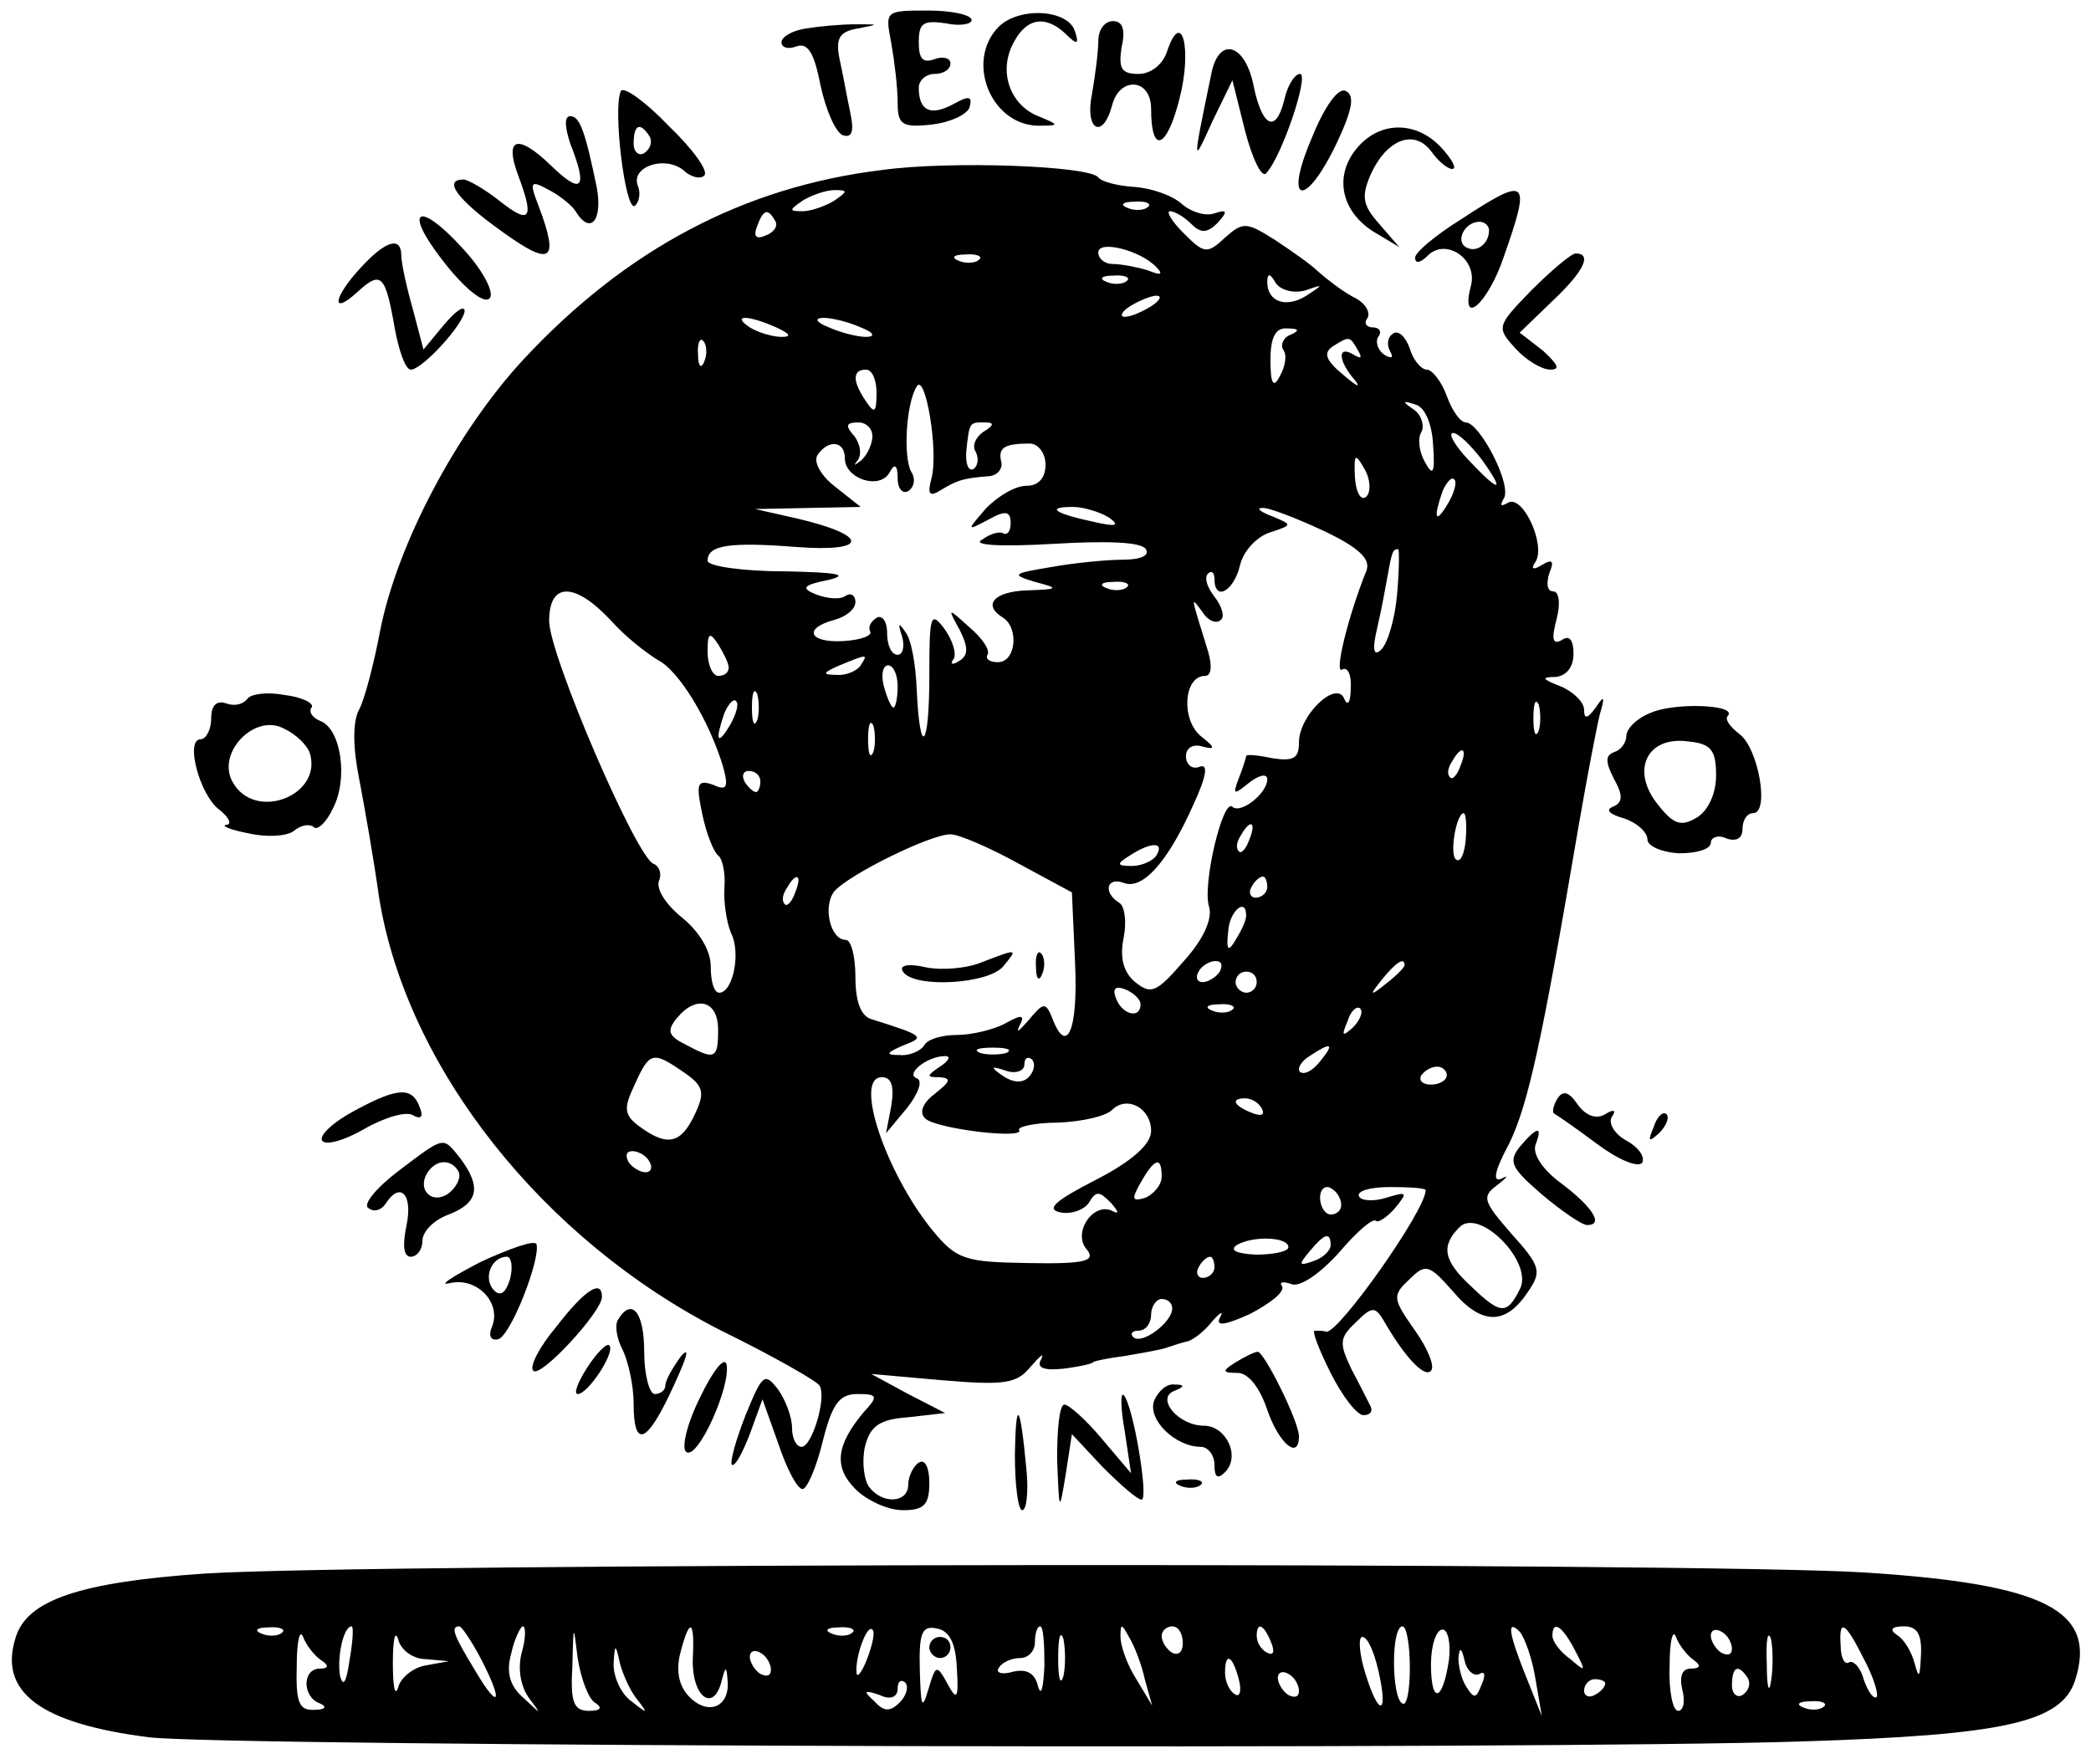 <?xml version="1.0" standalone="no"?>
<!DOCTYPE svg PUBLIC "-//W3C//DTD SVG 20010904//EN"
 "http://www.w3.org/TR/2001/REC-SVG-20010904/DTD/svg10.dtd">
<svg version="1.0" xmlns="http://www.w3.org/2000/svg"
 width="198pt" height="167pt" viewBox="0 0 198 167"
 preserveAspectRatio="xMidYMid meet">

<g transform="translate(0,167) scale(0.1,-0.1)"
fill="#000000" stroke="none">
<path d="M844 1629 c3 -17 6 -42 6 -56 0 -21 4 -24 32 -21 17 2 33 9 36 16 3
11 0 12 -16 3 -21 -11 -32 -6 -32 16 0 7 7 13 15 13 8 0 15 4 15 10 0 5 -7 7
-15 4 -11 -4 -15 0 -15 16 0 18 4 21 25 18 14 -3 25 -1 25 3 0 5 -19 9 -41 9
-41 0 -41 0 -35 -31z"/>
<path d="M946 1645 c-33 -33 -7 -96 40 -94 17 0 17 1 -3 9 -27 11 -38 43 -23
70 12 23 30 26 49 8 11 -11 13 -10 9 2 -6 21 -52 24 -72 5z"/>
<path d="M763 1643 c-13 -2 -23 -8 -23 -13 0 -5 6 -7 14 -4 11 4 17 -6 23 -37
5 -23 14 -44 21 -47 9 -3 11 4 7 22 -3 14 -7 37 -10 50 -4 20 0 26 17 29 21 4
21 4 -2 4 -14 0 -35 -2 -47 -4z"/>
<path d="M1040 1631 c0 -10 -3 -33 -6 -50 -7 -34 10 -44 19 -11 7 28 37 26 37
-3 0 -44 15 -38 27 10 12 47 2 86 -12 44 -4 -12 -15 -21 -27 -21 -16 0 -19 5
-16 25 4 17 1 25 -8 25 -8 0 -14 -8 -14 -19z"/>
<path d="M1147 1600 c-18 -87 -18 -87 1 -45 l19 39 12 -48 c7 -27 16 -45 20
-40 15 16 41 94 32 94 -5 0 -12 -11 -15 -25 -8 -32 -21 -25 -29 14 -8 40 -33
47 -40 11z"/>
<path d="M588 1584 c-8 -16 4 -114 13 -109 4 3 6 12 3 19 -7 18 25 29 43 15 7
-7 17 -9 20 -5 4 4 -11 25 -34 47 -22 23 -42 37 -45 33z m27 -43 c3 -5 1 -12
-5 -16 -5 -3 -10 1 -10 9 0 18 6 21 15 7z"/>
<path d="M1242 1539 c-27 -63 -6 -67 24 -4 15 32 17 45 8 49 -7 3 -20 -15 -32
-45z"/>
<path d="M540 1534 c17 -43 11 -49 -18 -21 -32 31 -45 27 -31 -10 15 -40 11
-46 -17 -24 -15 12 -31 21 -35 21 -20 0 -6 -19 36 -49 47 -34 55 -29 35 24 -9
23 -8 25 10 15 10 -5 22 -15 25 -20 14 -23 26 -9 20 23 -11 53 -16 67 -25 67
-6 0 -5 -11 0 -26z"/>
<path d="M1286 1531 c-23 -26 -17 -60 14 -80 l25 -15 -19 22 c-16 18 -17 26
-8 47 15 33 41 43 57 22 7 -10 16 -17 20 -17 5 0 0 9 -10 20 -23 25 -57 26
-79 1z"/>
<path d="M835 1509 c-131 -16 -242 -75 -339 -179 -64 -69 -120 -176 -136 -257
-6 -32 -15 -66 -20 -75 -6 -11 -6 -35 0 -65 5 -26 14 -77 19 -113 26 -161 155
-324 324 -410 49 -24 91 -48 93 -52 7 -11 -7 -58 -17 -58 -5 0 -9 8 -9 18 0
10 -6 26 -13 36 -13 17 -15 15 -31 -24 -9 -23 -15 -44 -13 -47 3 -2 10 11 17
29 l12 33 15 -42 c8 -24 18 -43 23 -43 4 0 13 20 19 45 9 36 16 45 33 45 19 0
20 -2 6 -17 -26 -31 -29 -52 -8 -73 11 -11 31 -20 45 -20 20 0 25 5 25 26 0
14 -4 23 -10 19 -5 -3 -10 -13 -10 -21 0 -17 -24 -19 -37 -2 -5 7 -7 24 -4 38
5 20 14 26 41 28 l35 4 -35 18 -35 19 68 -6 c59 -5 70 -3 83 13 9 10 13 14 10
7 -5 -8 2 -11 21 -9 16 2 28 5 28 6 0 1 14 4 30 6 17 3 35 6 40 8 6 2 15 5 20
6 6 2 16 10 23 19 8 9 11 10 7 3 -4 -8 5 -7 29 4 19 10 33 21 30 26 -3 4 1 5
9 2 8 -3 27 10 45 30 16 19 32 33 35 30 2 -2 10 3 18 12 12 15 12 16 -8 10
-12 -4 -24 -3 -26 1 -3 5 10 9 29 9 19 0 34 -1 34 -3 0 -19 -82 -135 -94 -134
-3 1 -8 1 -11 1 -3 0 4 -18 15 -40 11 -22 25 -40 31 -40 6 0 9 3 7 8 -2 4 -10
20 -18 35 -12 25 -12 30 4 45 15 15 18 15 26 2 20 -35 39 -55 45 -48 4 4 -3
21 -15 38 -21 30 -22 33 -6 48 16 16 19 15 42 -11 27 -32 50 -32 71 0 13 19
12 24 -16 55 -27 31 -28 35 -13 46 9 7 11 10 4 6 -9 -4 -7 7 7 33 18 37 31 96
66 302 8 46 17 93 20 105 5 17 4 18 -4 6 -8 -11 -11 -11 -11 -2 0 7 -10 17
-22 22 -18 7 -19 9 -5 9 10 1 17 9 17 22 0 13 -4 18 -11 13 -9 -5 -10 1 -5 20
4 15 2 26 -3 26 -6 0 -7 7 -4 17 5 12 3 14 -7 8 -8 -5 -11 -4 -6 3 10 16 -12
64 -26 56 -7 -4 -8 -3 -4 4 8 13 -23 72 -36 72 -5 0 -13 11 -18 25 -5 14 -14
25 -19 25 -5 0 -13 9 -16 20 -4 11 -11 18 -16 14 -5 -3 -6 -10 -3 -16 4 -7 2
-8 -5 -4 -6 4 -9 12 -6 17 4 5 1 9 -5 9 -6 0 -9 4 -5 9 3 6 -3 15 -14 20 -11
6 -25 17 -33 24 -7 7 -26 20 -41 30 -27 17 -30 17 -47 2 -17 -16 -20 -15 -39
4 -12 12 -17 21 -13 21 4 0 13 -5 20 -12 9 -9 15 -9 25 1 10 11 9 13 -3 9 -8
-3 -22 1 -31 9 -9 8 -29 15 -45 16 -16 1 -31 5 -34 9 -8 11 -140 16 -205 7z
m-45 -29 c-8 -5 -22 -10 -30 -10 -13 0 -13 1 0 10 8 5 22 10 30 10 13 0 13 -1
0 -10z m297 -6 c-3 -3 -12 -4 -19 -1 -8 3 -5 6 6 6 11 1 17 -2 13 -5z m-353
-13 c3 -5 -1 -11 -9 -14 -9 -4 -12 -1 -8 9 6 16 10 17 17 5z m361 -44 c7 -7 4
-8 -8 -3 -10 3 -25 6 -33 6 -8 0 -14 5 -14 11 0 12 40 2 55 -14z m-168 7 c-3
-3 -12 -4 -19 -1 -8 3 -5 6 6 6 11 1 17 -2 13 -5z m140 -20 c-3 -3 -12 -4 -19
-1 -8 3 -5 6 6 6 11 1 17 -2 13 -5z m169 -9 c17 6 18 6 1 -5 -19 -12 -37 -6
-37 13 0 9 3 8 8 -1 5 -7 17 -10 28 -7z m-146 -15 c-8 -5 -19 -10 -25 -10 -5
0 -3 5 5 10 8 5 20 10 25 10 6 0 3 -5 -5 -10z m-355 -20 c13 -6 15 -9 5 -9 -8
0 -22 4 -30 9 -18 12 -2 12 25 0z m80 0 c13 -5 14 -9 5 -9 -8 0 -24 4 -35 9
-13 5 -14 9 -5 9 8 0 24 -4 35 -9z m407 -7 c-6 -2 -10 -9 -7 -14 4 -5 2 -16
-3 -25 -6 -12 -9 -8 -9 15 0 22 5 31 16 30 11 0 12 -2 3 -6z m-555 -25 c-3 -8
-6 -5 -6 6 -1 11 2 17 5 13 3 -3 4 -12 1 -19z m619 10 c4 -7 3 -8 -4 -4 -16
10 -15 -6 1 -24 6 -8 2 -6 -11 5 -17 14 -19 21 -10 27 16 10 16 10 24 -4z
m-456 -40 c0 -19 -2 -20 -10 -8 -13 19 -13 30 0 30 6 0 10 -10 10 -22z m52
-81 c-4 -15 -2 -18 9 -11 15 9 20 11 44 13 9 0 15 7 13 14 -3 13 3 17 27 17 8
0 15 -9 15 -20 0 -13 -7 -20 -18 -20 -11 0 -27 -10 -38 -21 -19 -22 -19 -22 2
-11 16 9 21 8 21 -3 0 -8 -3 -12 -7 -10 -3 2 -12 0 -20 -6 -10 -5 15 -7 67 -4
50 3 84 2 88 -5 4 -6 -5 -10 -22 -10 -15 0 -46 -3 -68 -7 -36 -6 -38 -7 -15
-14 23 -6 23 -7 -7 -8 -32 -1 -43 -14 -23 -26 15 -10 12 -42 -5 -42 -8 0 -12
3 -10 7 3 4 -5 16 -17 26 -21 19 -21 19 -9 -3 8 -16 8 -24 -1 -29 -6 -4 -9 -3
-5 2 3 5 -1 18 -9 29 -13 17 -14 12 -14 -45 0 -69 -9 -79 -12 -12 -1 23 -5 47
-11 54 -6 9 -7 8 -3 -4 3 -10 1 -18 -4 -18 -6 0 -10 9 -10 21 0 11 -5 17 -10
14 -6 -4 -8 -9 -6 -13 2 -4 -9 -8 -25 -9 -33 -2 -39 12 -9 20 11 3 20 10 20
17 0 6 -4 9 -9 6 -5 -4 -17 -3 -28 1 -15 6 -13 9 12 14 20 5 7 7 -42 8 -40 0
-73 5 -73 10 0 15 21 18 85 13 68 -5 68 11 0 27 l-40 9 50 1 50 1 -24 19 c-13
10 -21 23 -17 30 10 15 26 14 26 -3 0 -19 32 -30 42 -14 5 10 8 8 8 -5 0 -10
5 -15 10 -12 6 4 7 12 3 18 -8 14 -5 65 5 81 8 14 21 -61 14 -87z m475 32 c2
-27 0 -31 -8 -16 -5 9 -7 22 -3 28 3 6 0 16 -7 21 -12 8 -11 9 1 5 9 -2 16
-18 17 -38z m-531 6 c-1 -8 -6 -18 -12 -22 -5 -4 -6 -4 -2 1 4 5 3 15 -3 23
-9 10 -8 13 4 13 8 0 14 -7 13 -15z m105 6 c-7 -5 -11 -13 -7 -19 3 -6 2 -13
-2 -16 -5 -3 -8 5 -7 17 3 28 3 27 18 27 9 0 8 -3 -2 -9z m472 -26 c23 -32 17
-32 -13 0 -13 14 -19 25 -14 25 5 0 17 -12 27 -25z m-109 -35 c-5 -5 -10 3
-11 18 -1 22 0 24 9 8 6 -10 6 -22 2 -26z m77 -7 c-12 -20 -14 -14 -5 12 4 9
9 14 11 11 3 -2 0 -13 -6 -23z m-321 -13 c11 -8 7 -9 -15 -4 -37 8 -45 14 -19
14 10 0 26 -5 34 -10z m202 -12 c34 -16 46 -27 42 -38 -18 -45 -31 -99 -23
-94 5 3 9 -5 8 -18 0 -13 -3 -17 -6 -10 -7 19 -43 -15 -43 -41 0 -15 -5 -18
-25 -15 -14 3 -25 4 -25 2 0 -1 -3 -11 -7 -21 -6 -16 -5 -16 10 -4 9 7 17 9
17 3 0 -13 -25 -33 -33 -26 -9 9 -29 -75 -22 -95 3 -11 -5 -30 -24 -51 -26
-30 -31 -32 -46 -20 -11 9 -15 23 -11 42 3 15 1 30 -4 33 -16 10 -12 25 4 19
18 -7 42 20 66 74 13 28 14 39 6 36 -7 -3 -13 2 -13 10 0 8 7 12 16 9 12 -3
12 -1 -2 10 -19 16 -16 57 4 57 6 0 7 9 3 23 -17 55 -17 53 -5 37 5 -8 13 -11
17 -7 4 3 1 13 -6 22 -7 9 -10 18 -6 22 3 3 6 1 6 -5 0 -22 18 -12 24 12 3 14
16 28 29 32 21 7 21 7 2 15 -11 4 -16 8 -10 8 5 1 31 -9 57 -21z m71 -60 c-2
-24 -9 -47 -15 -53 -7 -7 -9 -1 -4 20 4 17 8 39 10 50 4 23 5 25 10 25 1 0 1
-19 -1 -42z m-256 6 c-3 -3 -12 -4 -19 -1 -8 3 -5 6 6 6 11 1 17 -2 13 -5z
m-489 -31 c14 -16 35 -32 45 -38 20 -10 49 -58 62 -102 5 -19 3 -22 -10 -16
-15 5 -16 1 -10 -28 4 -19 11 -36 15 -39 4 -3 7 -16 6 -30 -1 -14 2 -33 6 -43
10 -19 2 -57 -11 -57 -5 0 -8 11 -8 25 0 15 -11 33 -27 46 -15 12 -25 27 -22
35 3 7 0 14 -5 16 -16 5 -99 198 -99 230 0 37 24 37 58 1z m112 -45 c0 -5 -4
-8 -10 -8 -5 0 -10 10 -10 23 0 18 2 19 10 7 5 -8 10 -18 10 -22z m125 2 c-3
-5 -14 -10 -23 -9 -14 0 -13 2 3 9 27 11 27 11 20 0z m35 -20 c0 -11 -2 -20
-4 -20 -2 0 -6 9 -9 20 -3 11 -1 20 4 20 5 0 9 -9 9 -20z m-133 -32 c-3 -7 -5
-2 -5 12 0 14 2 19 5 13 2 -7 2 -19 0 -25z m-26 -5 c-12 -20 -14 -14 -5 12 4
9 9 14 11 11 3 -2 0 -13 -6 -23z m766 -5 c-3 -7 -5 -2 -5 12 0 14 2 19 5 13 2
-7 2 -19 0 -25z m-630 -20 c-3 -7 -5 -2 -5 12 0 14 2 19 5 13 2 -7 2 -19 0
-25z m556 -13 c-3 -9 -8 -14 -10 -11 -3 3 -2 9 2 15 9 16 15 13 8 -4z m-663
-15 c0 -5 -2 -10 -4 -10 -3 0 -8 5 -11 10 -3 6 -1 10 4 10 6 0 11 -4 11 -10z
m668 -54 c-1 -14 -5 -23 -9 -20 -7 4 0 44 7 44 2 0 3 -11 2 -24z m-205 -1 c-3
-9 -8 -14 -10 -11 -3 3 -2 9 2 15 9 16 15 13 8 -4z m-218 -23 l50 -27 3 -67
c3 -64 -8 -89 -22 -51 -6 14 -8 14 -22 -3 -9 -10 -12 -13 -9 -6 6 11 3 12 -13
3 -11 -6 -32 -11 -46 -11 -14 0 -28 -4 -31 -10 -3 -5 -14 -10 -23 -9 -14 0
-13 2 3 9 21 8 21 9 -30 25 -10 3 -15 17 -15 40 0 19 -4 35 -9 35 -15 0 -22
32 -11 46 14 16 91 54 110 54 8 0 38 -13 65 -28z m130 8 c-3 -5 -14 -10 -23
-10 -15 0 -15 2 -2 10 20 13 33 13 25 0z m-342 -35 c-3 -9 -8 -14 -10 -11 -3
3 -2 9 2 15 9 16 15 13 8 -4z m447 5 c0 -5 -5 -10 -11 -10 -5 0 -7 5 -4 10 3
6 8 10 11 10 2 0 4 -4 4 -10z m-20 -27 c0 -5 -5 -15 -10 -23 -7 -12 -9 -10 -7
8 1 19 17 33 17 15z m-25 -53 c-3 -5 -11 -10 -16 -10 -6 0 -7 5 -4 10 3 6 11
10 16 10 6 0 7 -4 4 -10z m175 6 c0 -2 -8 -10 -17 -17 -16 -13 -17 -12 -4 4
13 16 21 21 21 13z m-140 -16 c0 -5 -4 -10 -10 -10 -5 0 -10 5 -10 10 0 6 5
10 10 10 6 0 10 -4 10 -10z m-110 -21 c0 -14 -17 -10 -23 5 -4 10 -1 13 9 9 7
-3 14 -9 14 -14z m-400 -24 c0 -28 -3 -29 -31 -14 -16 8 -18 13 -8 25 18 22
39 17 39 -11z m487 19 c-3 -3 -12 -4 -19 -1 -8 3 -5 6 6 6 11 1 17 -2 13 -5z
m114 -17 c-10 -9 -11 -8 -5 6 3 10 9 15 12 12 3 -3 0 -11 -7 -18z m-328 -24
c-7 -2 -19 -2 -25 0 -7 3 -2 5 12 5 14 0 19 -2 13 -5z m297 -8 c-7 -9 -15 -13
-19 -10 -3 3 1 10 9 15 21 14 24 12 10 -5z m-603 -10 c19 -13 21 -19 11 -40
-13 -28 -26 -31 -52 -12 -15 11 -16 17 -5 40 14 31 17 32 46 12z m243 5 c-13
-9 -13 -10 0 -10 11 -1 10 -4 -4 -15 -12 -9 -16 -18 -10 -24 10 -10 95 -20 89
-11 -2 3 15 7 37 7 23 1 45 6 51 12 14 14 37 2 37 -20 0 -12 -17 -28 -52 -46
-39 -20 -48 -28 -34 -31 10 -2 22 2 27 9 7 12 10 11 21 0 7 -8 8 -11 2 -8 -18
10 -39 -20 -25 -36 9 -11 -1 -14 -55 -13 -60 1 -68 3 -91 31 -44 54 -75 145
-48 145 9 0 12 -8 9 -27 l-5 -26 20 24 c11 14 15 26 9 28 -11 4 10 21 27 21 6
0 3 -5 -5 -10z m84 -10 c-6 -6 -15 -5 -24 1 -13 9 -12 10 3 5 9 -3 17 0 17 6
0 6 3 8 7 5 4 -4 2 -12 -3 -17z m396 2 c0 -5 -7 -9 -15 -9 -8 0 -12 4 -9 9 3
4 9 8 15 8 5 0 9 -4 9 -8z m-175 -32 c3 -6 -1 -7 -9 -4 -18 7 -21 14 -7 14 6
0 13 -4 16 -10z m-580 -50 c3 -5 2 -10 -4 -10 -5 0 -13 5 -16 10 -3 6 -2 10 4
10 5 0 13 -4 16 -10z m485 -14 c0 -8 -7 -16 -15 -20 -13 -4 -14 -2 -5 14 13
23 20 26 20 6z m170 -27 c0 -5 -4 -9 -10 -9 -5 0 -10 7 -10 16 0 8 5 12 10 9
6 -3 10 -10 10 -16z m169 -80 c-12 -24 -18 -24 -46 3 -26 24 -29 38 -11 56 19
19 71 -34 57 -59z m-219 40 c0 -4 -14 -7 -31 -7 -18 1 -25 4 -18 9 15 9 49 8
49 -2z m40 2 c0 -5 -7 -12 -16 -15 -14 -5 -15 -4 -4 9 14 17 20 19 20 6z
m-110 -21 c0 -5 -5 -10 -11 -10 -5 0 -7 5 -4 10 3 6 8 10 11 10 2 0 4 -4 4
-10z m-40 -39 c0 -13 -29 -35 -37 -27 -3 3 -1 6 5 6 7 0 12 7 12 15 0 8 5 15
10 15 6 0 10 -4 10 -9z"/>
<path d="M930 759 c-14 -6 -38 -8 -53 -5 -17 4 -26 2 -22 -4 10 -16 81 -12 95
5 14 17 14 17 -20 4z"/>
<path d="M981 754 c0 -11 3 -14 6 -6 3 7 2 16 -1 19 -3 4 -6 -2 -5 -13z"/>
<path d="M1383 1462 c-24 -15 -43 -31 -43 -36 0 -6 5 -5 12 2 17 17 47 -3 41
-28 -11 -41 16 -18 31 27 26 74 23 77 -41 35z m27 -10 c0 -13 -12 -22 -22 -16
-10 6 -1 24 13 24 5 0 9 -4 9 -8z"/>
<path d="M398 1464 c-4 -5 9 -26 27 -48 20 -24 35 -34 39 -28 4 6 -8 28 -27
48 -19 21 -36 33 -39 28z"/>
<path d="M342 1417 c-27 -29 -29 -47 -3 -23 22 20 26 16 35 -36 4 -21 10 -38
15 -38 11 0 51 44 51 56 -1 5 -9 -1 -20 -14 l-19 -23 -10 38 c-6 21 -11 44
-11 51 0 18 -14 15 -38 -11z"/>
<path d="M1450 1395 c-33 -34 -33 -35 -15 -55 10 -11 25 -20 33 -20 10 0 7 5
-7 18 l-22 17 30 29 c31 29 39 46 23 46 -4 0 -23 -16 -42 -35z"/>
<path d="M234 1008 c-4 -5 -12 -7 -20 -4 -9 3 -14 -2 -14 -14 0 -11 -5 -20
-10 -20 -15 0 -1 -53 18 -67 9 -7 12 -14 6 -14 -5 -1 5 -5 21 -8 17 -4 36 -3
43 2 7 6 15 7 19 4 3 -4 12 4 18 17 15 28 8 75 -11 83 -8 3 -12 9 -9 13 3 4
-9 10 -26 12 -16 3 -32 1 -35 -4z m59 -50 c14 -41 -52 -67 -73 -28 -15 28 22
65 49 50 11 -5 21 -15 24 -22z"/>
<path d="M1563 995 c-13 -5 -23 -15 -23 -22 0 -6 -5 -13 -11 -15 -9 -3 -9 -9
-1 -25 9 -16 9 -23 -1 -27 -7 -3 -3 -7 11 -11 12 -4 22 -13 22 -20 0 -6 13
-12 30 -13 17 0 30 4 30 10 0 5 7 8 15 4 9 -3 15 0 15 9 0 8 4 15 10 15 16 0
5 62 -13 75 -9 7 -14 14 -11 17 10 11 -51 13 -73 3z m62 -59 c0 -17 -7 -33
-18 -40 -15 -9 -22 -7 -37 12 -26 32 -11 65 28 60 22 -2 27 -8 27 -32z"/>
<path d="M337 619 c-21 -11 -35 -24 -32 -29 3 -5 21 0 40 11 19 11 40 17 46
13 7 -4 10 -2 7 6 -7 21 -20 21 -61 -1z"/>
<path d="M1475 630 c-4 -6 -5 -12 -4 -14 2 -1 21 -14 41 -29 20 -15 39 -23 43
-18 3 6 -4 15 -15 21 -11 6 -17 16 -14 22 5 7 2 8 -6 3 -8 -5 -18 -2 -26 9 -8
12 -14 14 -19 6z"/>
<path d="M1566 603 c-6 -14 -5 -15 5 -6 7 7 10 15 7 18 -3 3 -9 -2 -12 -12z"/>
<path d="M1439 584 c-11 -14 -8 -20 21 -45 19 -16 38 -29 43 -29 16 0 5 17
-24 39 -18 13 -28 28 -25 37 7 18 2 18 -15 -2z"/>
<path d="M377 561 c-21 -16 -34 -32 -28 -35 5 -4 12 -2 16 4 14 22 26 9 20
-20 -4 -19 -3 -30 4 -30 6 0 11 7 11 15 0 9 11 20 25 25 28 11 31 26 11 53
-17 21 -14 22 -59 -12z m57 0 c3 -5 -1 -14 -8 -20 -16 -13 -32 2 -21 19 8 12
22 13 29 1z"/>
<path d="M455 475 c-27 -14 -41 -23 -29 -20 25 6 49 -18 40 -41 -4 -9 -1 -14
6 -12 12 4 40 76 36 90 -2 4 -25 -4 -53 -17z m28 -16 c-4 -13 -9 -17 -15 -11
-11 11 -3 32 12 32 4 0 6 -9 3 -21z"/>
<path d="M527 414 c-16 -19 -26 -38 -22 -42 7 -7 65 56 65 70 0 17 -16 7 -43
-28z"/>
<path d="M585 420 c-3 -5 -1 -18 5 -29 5 -11 10 -33 10 -50 0 -44 13 -38 38
17 12 26 16 38 7 28 -8 -11 -15 -23 -15 -28 0 -4 -4 -8 -10 -8 -5 0 -10 18
-10 40 0 38 -12 52 -25 30z"/>
<path d="M556 375 c-9 -14 -13 -25 -9 -25 10 0 36 40 30 46 -2 3 -12 -7 -21
-21z"/>
<path d="M663 347 c-13 -26 -18 -49 -13 -52 11 -7 42 62 38 83 -2 8 -13 -6
-25 -31z"/>
<path d="M1170 380 c-13 -8 -13 -10 2 -10 10 0 21 -14 28 -35 11 -32 30 -48
30 -25 0 14 -33 80 -39 80 -3 0 -13 -5 -21 -10z"/>
<path d="M1093 344 c-7 -18 20 -44 44 -44 7 0 13 -8 13 -17 0 -12 3 -14 10 -7
15 15 1 44 -20 44 -24 0 -46 26 -28 33 10 4 10 6 0 6 -7 1 -15 -6 -19 -15z"/>
<path d="M1065 315 l6 -40 -28 33 c-15 18 -31 32 -35 32 -5 0 -7 -24 -7 -52 2
-50 2 -51 8 -15 l6 39 29 -31 c17 -17 33 -31 37 -31 7 0 -8 90 -17 99 -3 3 -3
-12 1 -34z"/>
<path d="M961 293 c0 -29 3 -53 7 -53 4 0 6 17 4 38 -6 64 -10 69 -11 15z"/>
<path d="M1118 263 c7 -3 16 -2 19 1 4 3 -2 6 -13 5 -11 0 -14 -3 -6 -6z"/>
<path d="M194 180 c-118 -8 -168 -25 -179 -60 -17 -52 23 -82 126 -95 71 -9
1320 -12 1564 -4 193 6 247 18 260 58 21 66 -28 91 -199 102 -159 10 -1417 9
-1572 -1z m73 -56 c-3 -3 -12 -4 -19 -1 -8 3 -5 6 6 6 11 1 17 -2 13 -5z m37
-26 c8 -5 7 -8 -1 -8 -17 0 -17 -27 0 -33 7 -3 5 -6 -5 -6 -15 -1 -18 7 -17
42 0 23 3 35 6 27 3 -8 11 -18 17 -22z m27 0 c-3 -21 -6 -26 -9 -15 -3 17 3
47 11 47 2 0 1 -15 -2 -32z m72 1 l22 -2 -22 -4 c-12 -2 -24 -12 -26 -21 -3
-9 -5 1 -5 23 0 22 2 32 5 23 2 -10 14 -19 26 -19z m52 1 c22 -42 18 -51 -5
-12 -20 33 -24 42 -15 42 2 0 11 -13 20 -30z m39 5 c-4 -15 -1 -32 7 -43 12
-16 12 -16 -5 0 -13 11 -17 24 -12 42 3 14 9 26 11 26 3 0 3 -11 -1 -25z m69
-47 c8 -5 6 -8 -5 -8 -15 0 -18 8 -16 43 1 40 1 40 5 7 3 -19 10 -38 16 -42z
m93 41 c-1 -35 19 -51 27 -22 4 16 5 16 6 1 2 -24 -18 -33 -36 -15 -10 10 -13
24 -9 41 9 35 14 33 12 -5z m151 25 c-3 -3 -12 -4 -19 -1 -8 3 -5 6 6 6 11 1
17 -2 13 -5z m14 -25 c-5 -13 -10 -19 -10 -12 -1 15 10 45 15 40 3 -2 0 -15
-5 -28z m85 -8 c2 -30 0 -32 -9 -15 -10 18 -11 18 -18 -6 -6 -20 -7 -16 -8 18
-1 36 2 43 16 40 12 -2 18 -14 19 -37z m83 2 c-1 -21 -3 -30 -6 -20 -3 13 -11
17 -24 14 -10 -3 -17 -1 -13 4 3 5 12 9 20 9 8 0 14 7 14 15 0 8 2 15 5 15 3
0 4 -17 4 -37z m18 -10 c-3 -10 -5 -2 -5 17 0 19 2 27 5 18 2 -10 2 -26 0 -35z
m77 -3 l7 -25 -15 25 c-9 14 -15 32 -15 40 0 13 1 13 8 0 5 -8 12 -26 15 -40z
m36 34 c0 -8 -4 -12 -10 -9 -5 3 -10 10 -10 16 0 5 5 9 10 9 6 0 10 -7 10 -16z
m84 0 c3 -8 2 -12 -4 -9 -6 3 -10 10 -10 16 0 14 7 11 14 -7z m131 -23 c0 -22
-3 -37 -7 -34 -5 2 -8 20 -8 39 0 19 3 34 8 34 4 0 7 -18 7 -39z m37 7 c-6
-40 -17 -42 -17 -4 0 18 5 33 11 33 5 0 8 -13 6 -29z m82 -18 l6 -35 -14 35
c-17 42 -20 58 -7 45 5 -6 12 -26 15 -45z m37 28 c11 -21 11 -22 -4 -9 -10 7
-17 17 -17 22 0 15 9 10 21 -13z m113 -10 c7 -5 6 -8 -3 -8 -8 0 -11 -7 -8
-20 3 -11 1 -20 -4 -20 -5 0 -9 19 -8 43 0 23 3 35 6 27 3 -8 11 -18 17 -22z
m36 11 c0 -6 -4 -7 -10 -4 -5 3 -10 11 -10 16 0 6 5 7 10 4 6 -3 10 -11 10
-16z m37 -31 c-2 -13 -4 -5 -4 17 -1 22 1 32 4 23 2 -10 2 -28 0 -40z m88 21
c9 -17 14 -33 12 -36 -3 -2 -8 5 -12 16 -3 12 -10 19 -14 17 -4 -3 -8 4 -8 15
-2 27 4 24 22 -12z m54 4 c-1 -22 -2 -23 -6 -8 -3 11 -10 23 -17 27 -7 5 -5 8
7 8 12 0 17 -7 16 -27z m-514 -14 c10 -43 1 -46 -12 -4 -6 19 -7 35 -3 35 5 0
11 -14 15 -31z m-701 -29 c10 -13 9 -13 -6 -1 -10 7 -17 23 -17 35 1 20 2 20
6 1 3 -11 10 -27 17 -35z m126 29 c0 -6 -4 -7 -10 -4 -5 3 -10 11 -10 16 0 6
5 7 10 4 6 -3 10 -11 10 -16z m671 -4 c5 3 6 -1 2 -10 -5 -13 -7 -14 -14 -3
-5 7 -8 20 -8 28 1 11 3 10 6 -3 2 -9 9 -15 14 -12z m-228 -5 c3 -11 1 -18 -4
-14 -5 3 -9 12 -9 20 0 20 7 17 13 -6z m57 -11 c0 -6 -4 -7 -10 -4 -5 3 -10
11 -10 16 0 6 5 7 10 4 6 -3 10 -11 10 -16z m425 12 c3 -5 1 -12 -5 -16 -5 -3
-10 1 -10 9 0 18 6 21 15 7z m-803 -23 c-9 -9 -15 -9 -24 1 -11 10 -10 11 5 6
10 -5 17 -2 17 6 0 7 3 9 7 6 4 -4 1 -13 -5 -19z m668 18 c0 -3 -4 -8 -10 -11
-5 -3 -10 -1 -10 4 0 6 5 11 10 11 6 0 10 -2 10 -4z m207 -22 c-3 -3 -12 -4
-19 -1 -8 3 -5 6 6 6 11 1 17 -2 13 -5z"/>
<path d="M880 110 c0 -5 5 -10 10 -10 6 0 10 5 10 10 0 6 -4 10 -10 10 -5 0
-10 -4 -10 -10z"/>
</g>
</svg>
